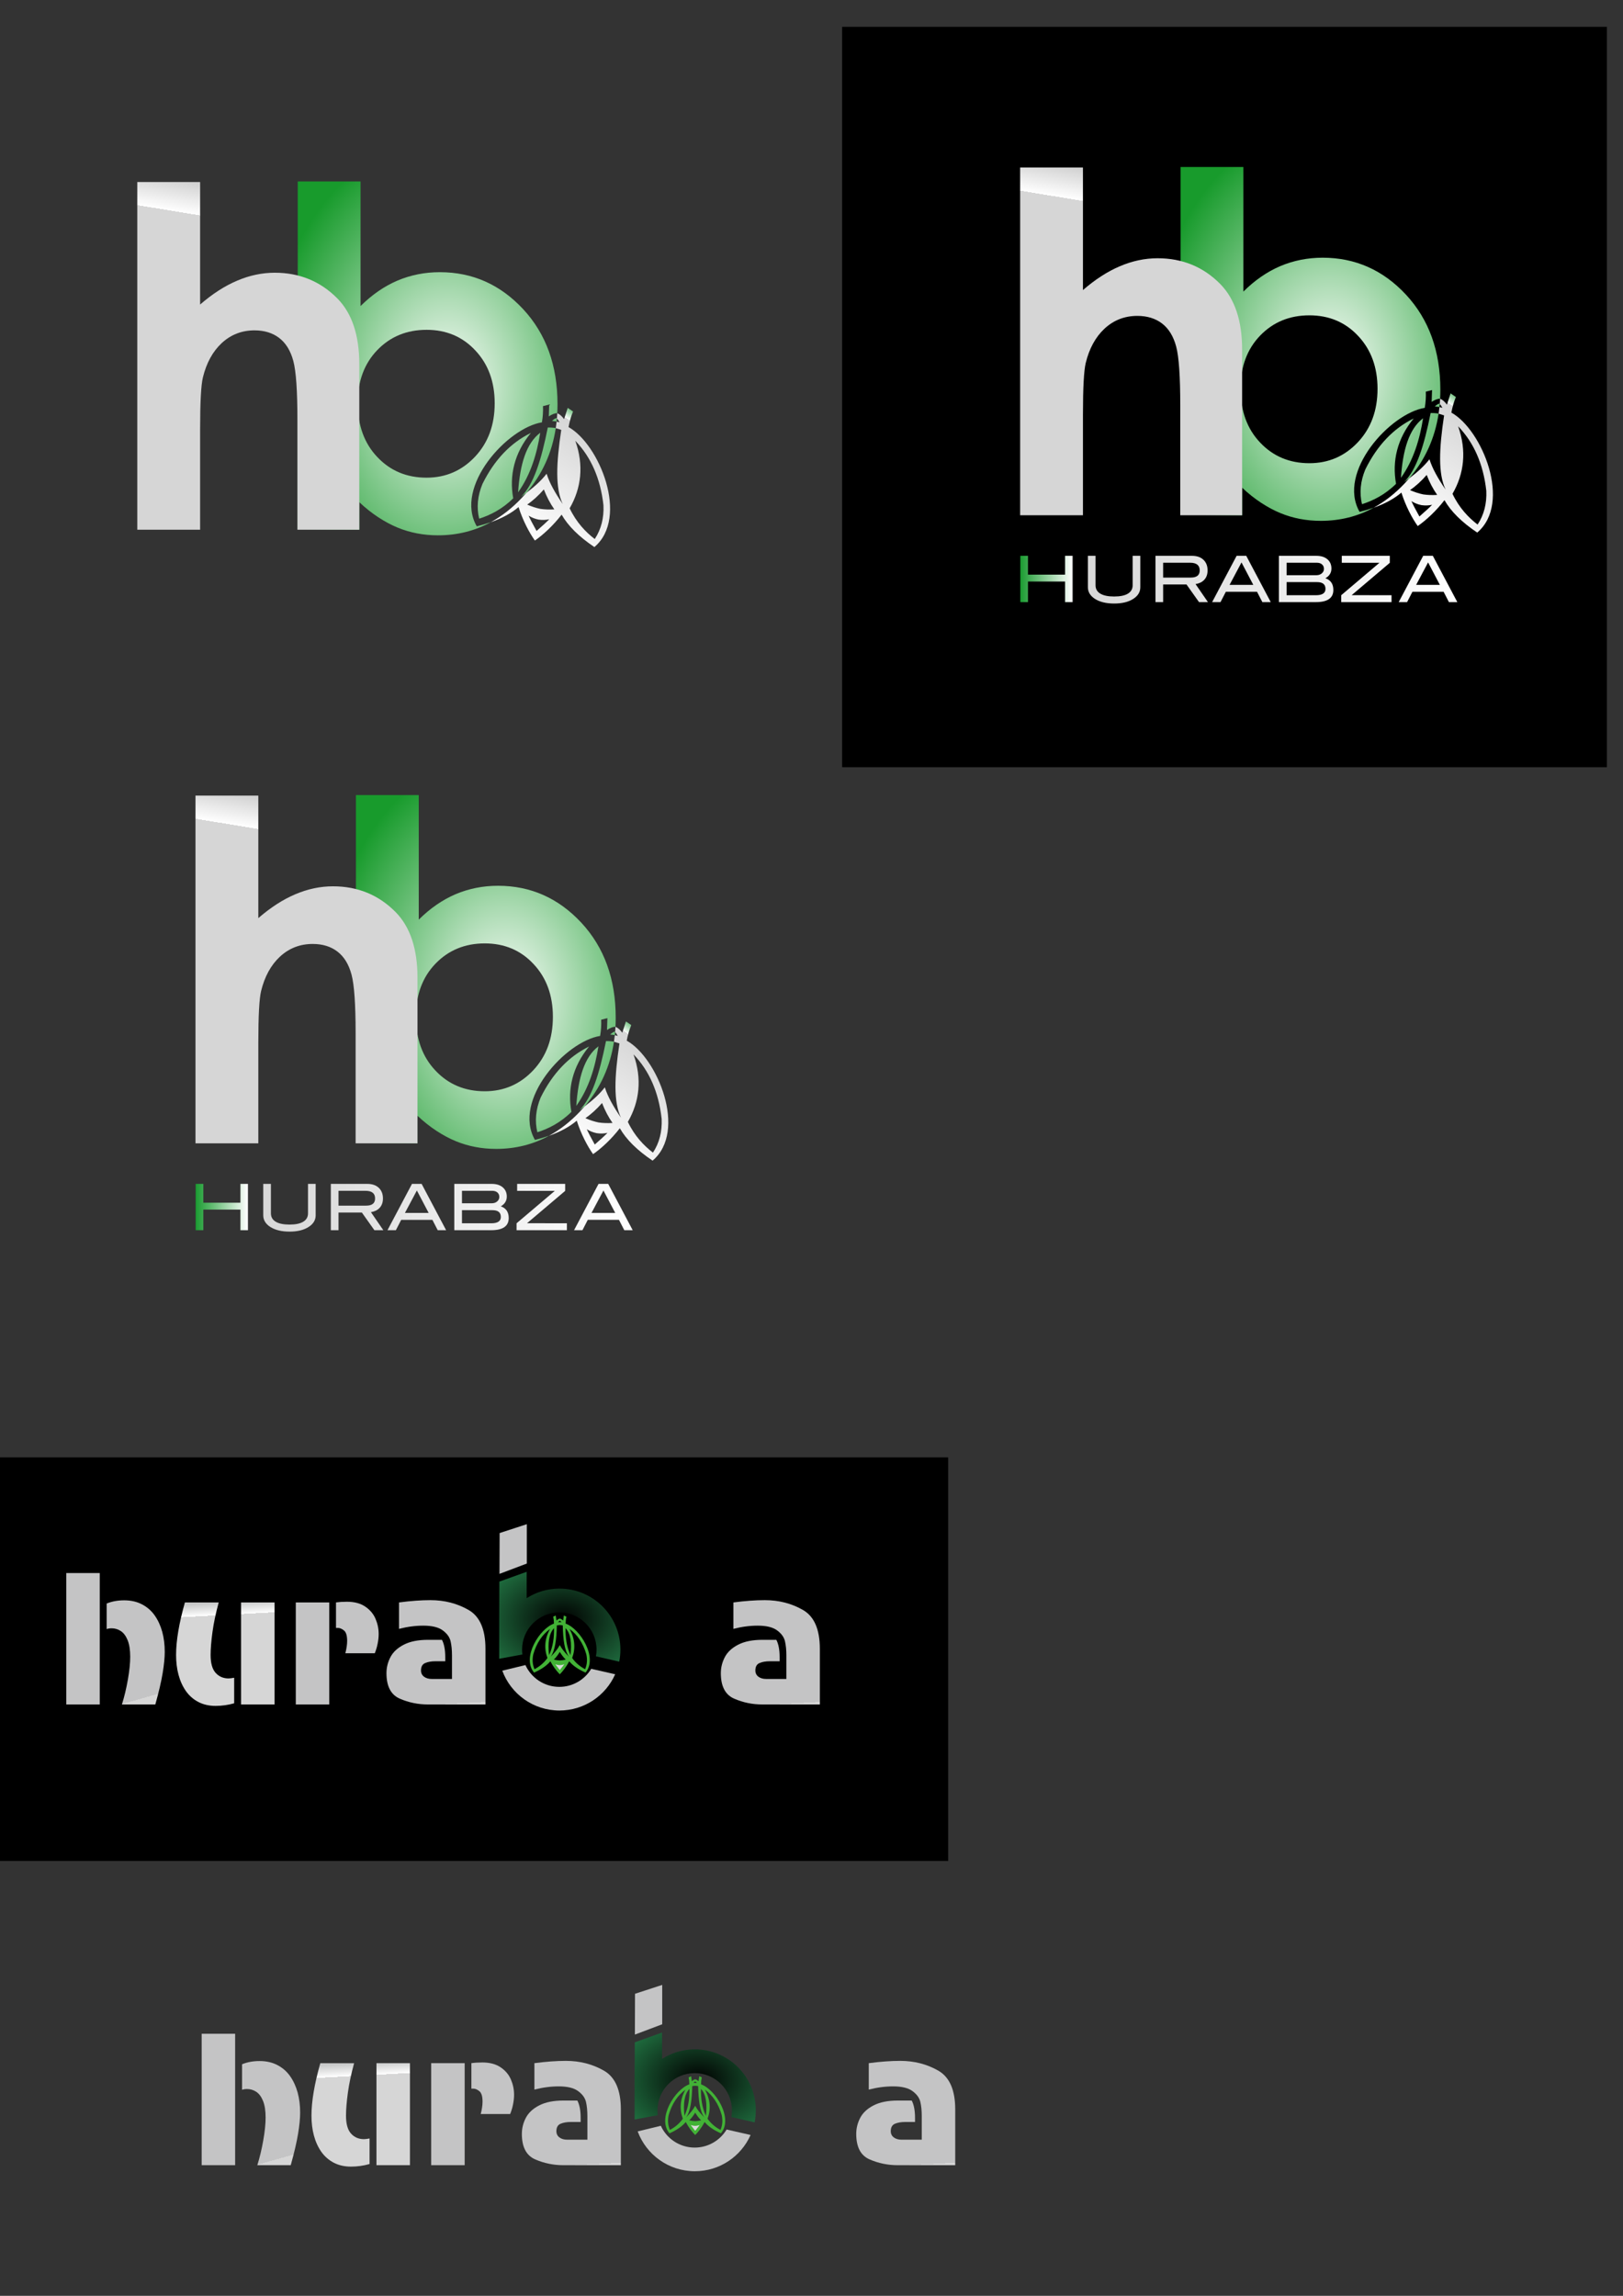 <?xml version="1.0" encoding="UTF-8" standalone="no"?>
<svg
   xmlns:dc="http://purl.org/dc/elements/1.1/"
   xmlns:cc="http://creativecommons.org/ns#"
   xmlns:rdf="http://www.w3.org/1999/02/22-rdf-syntax-ns#"
   xmlns:svg="http://www.w3.org/2000/svg"
   xmlns="http://www.w3.org/2000/svg"
   xmlns:xlink="http://www.w3.org/1999/xlink"
   viewBox="0 0 595.276 841.89"
   id="svg2"
   height="841.89"
   width="595.276"
   version="1.1">
  <rect x="0" y="0" width="595.276" height="841.89" fill="#333333" stroke="none"/>
  <defs
     id="defs383" />
  <path
     id="path4"
     style="fill:none"
     d="m 2495.812,-122.319 0,148 355,0 0,-148 -355,0 z" />
  <g
     id="g6">
    <path
       id="path8"
       style="fill:#000000;fill-rule:evenodd"
       d="m -7.241,534.44 0,148 355,0 0,-148 -355,0 z" />
    <path
       id="path10"
       style="fill:#d9d9da;fill-rule:evenodd"
       d="m 205.328,612.623 c -0.952,-1.17 -1.622,-2.047 -2.011,-2.628 0.623,0.261 1.293,0.401 2.011,0.421 0.717,-0.021 1.388,-0.161 2.01,-0.421 -0.389,0.581 -1.059,1.458 -2.01,2.628 z" />
    <path
       id="path12"
       style="fill:#42b236;fill-rule:evenodd"
       d="m 205.32,593.536 c -0.398,0.085 -0.807,0.331 -1.228,0.738 0,0 -0.087,-0.618 -0.263,-1.853 0,0 -0.309,0.139 -0.927,0.417 0.182,0.826 0.274,1.678 0.278,2.554 -5.236,1.806 -11.945,12.4 -7.305,17.97 2.674,-1.182 4.671,-2.566 5.989,-4.151 1.008,1.93 2.349,3.676 3.456,4.763 1.107,-1.086 2.448,-2.833 3.456,-4.763 1.318,1.586 3.314,2.969 5.989,4.151 4.64,-5.57 -2.069,-16.163 -7.305,-17.97 0.004,-0.876 0.096,-1.728 0.278,-2.554 -0.618,-0.278 -0.927,-0.417 -0.927,-0.417 -0.175,1.235 -0.263,1.853 -0.263,1.853 -0.421,-0.407 -0.83,-0.653 -1.228,-0.738 z m 0,18.901 c -0.786,-0.967 -1.34,-1.691 -1.661,-2.171 0.514,0.215 1.068,0.331 1.661,0.348 0.593,-0.017 1.146,-0.133 1.661,-0.348 -0.321,0.481 -0.875,1.204 -1.661,2.171 z m 0,-3.541 c -0.688,-0.02 -1.413,-0.122 -2.178,-0.306 0.8,-0.797 1.526,-1.736 2.178,-2.817 0.652,1.081 1.378,2.02 2.178,2.817 -0.764,0.184 -1.49,0.286 -2.178,0.306 z m 0,-5.641 c -0.729,1.391 -1.821,2.72 -3.341,4.28 1.617,-2.283 2.131,-6.188 2.258,-11.505 0.388,-0.069 0.75,-0.112 1.083,-0.128 0.332,0.017 0.694,0.059 1.083,0.128 0.127,5.317 0.641,9.222 2.258,11.505 -1.52,-1.561 -2.612,-2.889 -3.341,-4.28 z m 0,-8.399 c -0.21,0.006 -0.413,0.02 -0.61,0.043 0.206,-0.281 0.409,-0.474 0.61,-0.572 0.201,0.098 0.404,0.291 0.61,0.572 -0.197,-0.023 -0.401,-0.038 -0.61,-0.043 z m 4.533,13.147 c 1.265,-3.433 1.061,-7.095 -0.965,-10.664 2.906,2.117 4.955,5.205 6.146,9.266 0.441,1.982 0.296,3.815 -0.432,5.498 -1.627,-0.846 -3.328,-2.105 -4.749,-4.1 z m -2.417,-10.949 c -0.05,3.337 0.331,6.776 1.822,9.884 0.465,-4.396 0.084,-7.834 -1.822,-9.884 z m -6.649,10.949 c -1.265,-3.433 -1.061,-7.095 0.965,-10.664 -2.906,2.117 -4.955,5.205 -6.146,9.266 -0.441,1.982 -0.296,3.815 0.432,5.498 1.627,-0.846 3.328,-2.105 4.749,-4.1 z m 2.417,-10.949 c 0.05,3.337 -0.331,6.776 -1.822,9.884 -0.465,-4.396 -0.084,-7.834 1.822,-9.884 z" />
    <defs
       id="defs14">
      <radialGradient
         r="1"
         cy="0.53"
         cx="0.53"
         id="grad1">
 &gt;
    <stop
   id="stop17"
   stop-opacity="1"
   stop-color="#000000"
   offset="0%" />
<stop
   id="stop19"
   stop-opacity="1"
   stop-color="#2d9e5b"
   offset="100%" />
</radialGradient>
    </defs>
    <path
       id="path21"
       style="fill:url(#grad1)"
       d="m 205.199,582.554 c 12.344,0 22.351,10.007 22.351,22.352 0,1.517 -0.15,2.999 -0.439,4.432 l -8.536,-1.956 c 0.144,-0.795 0.219,-1.614 0.219,-2.451 0,-7.54 -6.112,-13.652 -13.653,-13.652 -7.54,0 -13.652,6.112 -13.652,13.652 0,0.602 0.04,1.196 0.115,1.778 l -8.505,1.566 c -0.03,-9.899 0.024,-19.595 0.063,-28.292 l 10.011,-3.593 0,9.672 c 3.47,-2.22 7.598,-3.508 12.024,-3.508 z" />
    <defs
       id="defs23">
      <linearGradient
         id="grad2">
        <stop
           id="stop26"
           stop-opacity="1"
           stop-color="#c4c4c5"
           offset="3435993547%" />
        <stop
           id="stop28"
           stop-opacity="1"
           stop-color="#000000"
           offset="12%" />
        <stop
           id="stop30"
           stop-opacity="1"
           stop-color="#d6d6d6"
           offset="0%" />
      </linearGradient>
      <linearGradient
         gradientUnits="objectBoundingBox"
         gradientTransform="matrix(0.978,-0.208,0.208,0.978,-0.093,0.115)"
         y2="1"
         x2="0"
         y1="0"
         x1="0"
         id="grad3"
         xlink:href="#grad2" />
    </defs>
    <path
       id="path33"
       style="fill:url(#grad3)"
       d="m 24.311,576.848 12.276,0 0,48.194 -12.276,0 0,-48.194 z m 14.809,20.546 0,-9.364 c 1.905,-0.79 4.048,-1.18 6.441,-1.18 2.447,0 4.622,0.487 6.506,1.472 1.894,0.985 3.453,2.338 4.665,4.059 1.212,1.721 2.132,3.713 2.76,5.965 0.617,2.252 0.931,4.72 0.931,7.404 0,2.078 -0.249,4.666 -0.758,7.762 -0.509,3.096 -1.407,6.939 -2.696,11.529 l -12.254,0 c 0.888,-2.814 1.613,-5.856 2.187,-9.126 0.574,-3.28 0.855,-6.062 0.855,-8.346 0,-2.511 -0.314,-4.546 -0.952,-6.116 -0.639,-1.559 -1.472,-2.674 -2.511,-3.345 -1.028,-0.66 -2.132,-0.996 -3.302,-0.996 -0.758,0 -1.386,0.098 -1.873,0.281 z" />
    <defs
       id="defs35">
      <linearGradient
         id="grad4">
        <stop
           id="stop38"
           stop-opacity="1"
           stop-color="#c8c9c9"
           offset="0%" />
        <stop
           id="stop40"
           stop-opacity="1"
           stop-color="#ffffff"
           offset="12%" />
        <stop
           id="stop42"
           stop-opacity="1"
           stop-color="#d6d6d6"
           offset="0%" />
      </linearGradient>
      <linearGradient
         gradientUnits="objectBoundingBox"
         gradientTransform="matrix(0.999,-0.052,0.052,0.999,-0.025,0.027)"
         y2="1"
         x2="0"
         y1="0"
         x1="0"
         id="grad5"
         xlink:href="#grad4" />
    </defs>
    <path
       id="path45"
       style="fill:url(#grad5)"
       d="m 85.886,615.245 0,9.364 c -2.23,0.639 -4.503,0.953 -6.831,0.953 -2.371,0 -4.471,-0.476 -6.311,-1.44 -1.84,-0.964 -3.367,-2.306 -4.579,-4.027 -1.202,-1.732 -2.1,-3.713 -2.696,-5.954 -0.596,-2.241 -0.888,-4.655 -0.888,-7.264 0,-5.218 1.083,-11.637 3.237,-19.247 l 12.405,0 c -1.071,3.886 -1.84,7.502 -2.295,10.857 -0.455,3.345 -0.682,6.149 -0.682,8.379 0,3.053 0.617,5.25 1.862,6.603 1.234,1.353 2.804,2.024 4.709,2.024 0.444,0 1.137,-0.086 2.068,-0.249 z m 2.533,9.797 0,-37.412 12.276,0 0,37.412 -12.276,0 z" />
    <defs
       id="defs47">
      <linearGradient
         id="grad6">
        <stop
           id="stop50"
           stop-opacity="1"
           stop-color="#c4c4c5"
           offset="3435993547%" />
        <stop
           id="stop52"
           stop-opacity="1"
           stop-color="#000000"
           offset="12%" />
        <stop
           id="stop54"
           stop-opacity="1"
           stop-color="#d6d6d6"
           offset="0%" />
      </linearGradient>
      <linearGradient
         gradientUnits="objectBoundingBox"
         gradientTransform="matrix(0.999,-0.052,0.052,0.999,-0.025,0.027)"
         y2="1"
         x2="0"
         y1="0"
         x1="0"
         id="grad7"
         xlink:href="#grad6" />
    </defs>
    <path
       id="path57"
       style="fill:url(#grad7)"
       d="m 123.234,596.972 0,-9.353 c 1.169,-0.162 2.511,-0.249 4.038,-0.249 2.706,0 4.936,0.596 6.679,1.775 1.743,1.18 3.009,2.674 3.778,4.471 0.768,1.797 1.158,3.659 1.158,5.575 0,1.104 -0.119,2.273 -0.368,3.507 -0.238,1.234 -0.595,2.425 -1.061,3.572 l -10.793,0 c 0.444,-1.743 0.66,-3.247 0.66,-4.536 0,-1.905 -0.379,-3.172 -1.137,-3.81 -0.768,-0.628 -1.515,-0.953 -2.252,-0.953 l -0.704,0 z m -2.468,-9.342 0,37.412 -12.276,0 0,-37.412 12.276,0 z" />
    <defs
       id="defs59">
      <linearGradient
         id="grad8">
        <stop
           id="stop62"
           stop-opacity="1"
           stop-color="#c4c4c5"
           offset="3435993547%" />
        <stop
           id="stop64"
           stop-opacity="1"
           stop-color="#000000"
           offset="12%" />
        <stop
           id="stop66"
           stop-opacity="1"
           stop-color="#d6d6d6"
           offset="0%" />
      </linearGradient>
      <linearGradient
         gradientUnits="objectBoundingBox"
         gradientTransform="matrix(0.999,-0.052,0.052,0.999,-0.025,0.027)"
         y2="1"
         x2="0"
         y1="0"
         x1="0"
         id="grad9"
         xlink:href="#grad8" />
    </defs>
    <path
       id="path69"
       style="fill:url(#grad9)"
       d="m 146.347,597.318 0,-9.688 c 4.254,-0.563 8.108,-0.845 11.55,-0.845 5.12,0 9.764,1.191 13.921,3.572 4.157,2.371 6.235,7.123 6.235,14.225 l 0,20.46 -21.109,0 c -3.594,0 -7.026,-0.704 -10.295,-2.122 -3.269,-1.418 -4.904,-4.536 -4.904,-9.353 0,-2.068 0.487,-4.038 1.472,-5.911 0.985,-1.873 2.631,-3.388 4.926,-4.557 2.295,-1.18 5.25,-1.765 8.877,-1.765 l 5.077,0 c 0.801,1.516 1.212,3.648 1.212,6.365 l 0,1.494 -3.562,0 c -1.505,0 -2.771,0.217 -3.8,0.65 -1.028,0.433 -1.537,1.342 -1.537,2.739 0,0.953 0.368,1.71 1.094,2.263 0.736,0.563 1.689,0.844 2.879,0.844 l 7.394,0 0,-8.628 c 0,-2.014 -0.173,-3.756 -0.52,-5.239 -0.357,-1.483 -1.31,-2.804 -2.879,-3.951 -1.559,-1.159 -3.93,-1.732 -7.112,-1.732 -2.901,0 -5.867,0.39 -8.92,1.18 z" />
    <defs
       id="defs71">
      <linearGradient
         id="grad10">
        <stop
           id="stop74"
           stop-opacity="1"
           stop-color="#c4c4c5"
           offset="3435993547%" />
        <stop
           id="stop76"
           stop-opacity="1"
           stop-color="#000000"
           offset="12%" />
        <stop
           id="stop78"
           stop-opacity="1"
           stop-color="#d6d6d6"
           offset="0%" />
      </linearGradient>
      <linearGradient
         gradientUnits="objectBoundingBox"
         gradientTransform="matrix(0.999,-0.052,0.052,0.999,-0.025,0.027)"
         y2="1"
         x2="0"
         y1="0"
         x1="0"
         id="grad11"
         xlink:href="#grad10" />
    </defs>
    <path
       id="path81"
       style="fill:url(#grad11)"
       d="m 268.988,597.318 0,-9.688 c 4.254,-0.563 8.108,-0.845 11.55,-0.845 5.12,0 9.764,1.191 13.921,3.572 4.157,2.371 6.235,7.123 6.235,14.225 l 0,20.46 -21.109,0 c -3.594,0 -7.026,-0.704 -10.295,-2.122 -3.269,-1.418 -4.904,-4.536 -4.904,-9.353 0,-2.068 0.487,-4.038 1.472,-5.911 0.985,-1.873 2.631,-3.388 4.925,-4.557 2.295,-1.18 5.25,-1.765 8.877,-1.765 l 5.077,0 c 0.801,1.516 1.212,3.648 1.212,6.365 l 0,1.494 -3.562,0 c -1.505,0 -2.771,0.217 -3.8,0.65 -1.028,0.433 -1.537,1.342 -1.537,2.739 0,0.953 0.368,1.71 1.094,2.263 0.736,0.563 1.689,0.844 2.88,0.844 l 7.394,0 0,-8.628 c 0,-2.014 -0.173,-3.756 -0.52,-5.239 -0.357,-1.483 -1.31,-2.804 -2.879,-3.951 -1.559,-1.159 -3.93,-1.732 -7.112,-1.732 -2.901,0 -5.867,0.39 -8.92,1.18 z" />
    <defs
       id="defs83">
      <linearGradient
         id="grad12">
        <stop
           id="stop86"
           stop-opacity="1"
           stop-color="#c4c4c5"
           offset="3435993547%" />
        <stop
           id="stop88"
           stop-opacity="1"
           stop-color="#000000"
           offset="12%" />
        <stop
           id="stop90"
           stop-opacity="1"
           stop-color="#d6d6d6"
           offset="0%" />
      </linearGradient>
      <linearGradient
         gradientUnits="objectBoundingBox"
         gradientTransform="matrix(0.999,-0.052,0.052,0.999,-0.025,0.027)"
         y2="1"
         x2="0"
         y1="0"
         x1="0"
         id="grad13"
         xlink:href="#grad12" />
    </defs>
    <path
       id="path93"
       style="fill:url(#grad13)"
       d="m 225.637,613.963 c -3.475,7.83 -11.32,13.295 -20.439,13.295 -9.622,0 -17.823,-6.079 -20.972,-14.606 l 8.489,-2.062 c 2.151,4.715 6.906,7.994 12.427,7.994 4.969,0 9.318,-2.655 11.706,-6.622 l 8.79,2.001 z" />
    <defs
       id="defs95">
      <linearGradient
         id="grad14">
        <stop
           id="stop98"
           stop-opacity="1"
           stop-color="#c4c4c5"
           offset="3435993547%" />
        <stop
           id="stop100"
           stop-opacity="1"
           stop-color="#000000"
           offset="12%" />
        <stop
           id="stop102"
           stop-opacity="1"
           stop-color="#d6d6d6"
           offset="0%" />
      </linearGradient>
      <linearGradient
         gradientUnits="objectBoundingBox"
         gradientTransform="matrix(0.999,-0.052,0.052,0.999,-0.025,0.027)"
         y2="1"
         x2="0"
         y1="0"
         x1="0"
         id="grad15"
         xlink:href="#grad14" />
    </defs>
    <path
       id="path105"
       style="fill:url(#grad15)"
       d="m 183.199,577.143 c 0.025,-5.386 0.049,-10.433 0.049,-14.962 l 9.974,-3.254 0,14.436 -10.022,3.781 z" />
  </g>
  <path
     id="path107"
     style="fill:#c4c4c4;fill-rule:evenodd"
     d="m 751.741,-1.362 a 27.375,30.375 0 0 1 27.375,30.375 27.375,30.375 0 1 1 -27.375,-30.375 z" />
  <path
     id="path109"
     style="fill:#dce3e3;fill-rule:evenodd"
     d="m 819.241,-2.112 a 27.375,30.375 0 0 1 27.375,30.375 27.375,30.375 0 1 1 -27.375,-30.375 z" />
  <path
     id="path111"
     style="fill:#afb0b0;fill-rule:evenodd"
     d="m 888.242,-2.862 a 27.375,30.375 0 0 1 27.375,30.375 27.375,30.375 0 1 1 -27.375,-30.375 z" />
  <path
     id="path113"
     style="fill:#189b2c;fill-rule:evenodd"
     d="m 751.741,68.541 a 27.375,30.375 0 0 1 27.375,30.375 27.375,30.375 0 1 1 -27.375,-30.375 z" />
  <path
     id="path115"
     style="fill:#00ff44;fill-rule:evenodd"
     d="m 819.241,68.541 a 27.375,30.375 0 0 1 27.375,30.375 27.375,30.375 0 1 1 -27.375,-30.375 z" />
  <g
     id="g117">
    <g
       id="g119">
      <defs
         id="defs121">
        <radialGradient
           r="0.7"
           cy="0.575"
           cx="0.575"
           id="grad16">
 &gt;
    <stop
   id="stop124"
   stop-opacity="1"
   stop-color="#ffffff"
   offset="0%" />
<stop
   id="stop126"
   stop-opacity="1"
   stop-color="#189b2c"
   offset="100%" />
</radialGradient>
      </defs>
      <path
         id="path128"
         style="fill:url(#grad16)"
         d="m 153.589,291.555 0,45.678 c 4.158,-4.129 8.662,-7.247 13.513,-9.326 4.851,-2.05 10.048,-3.09 15.562,-3.09 11.983,0 22.175,4.533 30.577,13.571 8.402,9.066 12.589,20.674 12.589,34.85 0,1.103 -0.029,2.19 -0.085,3.263 l -6e-4,-7e-4 c -0.944,0.035 -1.978,0.432 -3.103,1.194 0,0 0.049,-1.447 0.144,-4.34 0,0 -0.762,0.194 -2.285,0.581 0.084,1.96 -0.046,3.944 -0.39,5.947 -12.69,2.027 -32.27,23.544 -23.901,38.132 1.856,-0.459 3.594,-0.975 5.216,-1.55 -5.917,3.234 -12.401,4.848 -19.454,4.848 -5.284,0 -10.222,-0.953 -14.783,-2.829 -4.562,-1.876 -9.559,-5.051 -14.063,-9.324 l 6e-4,10.101 -22.579,-0.2 0,-127.505 23.041,0 z m 72.021,86.903 c -0.032,0.375 -0.068,0.749 -0.108,1.121 l -0.287,-0.06 c -0.482,-0.071 -0.953,-0.12 -1.413,-0.146 0.583,-0.558 1.125,-0.918 1.625,-1.063 0.062,0.045 0.122,0.094 0.182,0.149 z m -0.42,3.545 c -1.374,9.05 -4.963,16.963 -10.775,23.727 -0.613,0.466 -1.253,0.938 -1.921,1.42 4.61,-4.567 7.353,-13.285 9.775,-25.383 0.915,-0.001 1.76,0.046 2.527,0.141 0.129,0.03 0.262,0.061 0.394,0.095 z m -15.608,25.738 c -1.512,-8.351 0.422,-16.639 6.484,-23.979 -7.49,3.671 -13.41,9.906 -17.762,18.707 -1.802,4.353 -2.207,8.598 -1.217,12.737 4.058,-1.28 8.449,-3.474 12.495,-7.464 z m 9.916,-24.05 c -1.225,7.646 -3.475,15.351 -8.129,21.853 0.701,-10.231 2.95,-17.936 8.129,-21.853 z m -41.713,-37.738 c -7.247,0 -13.282,2.483 -18.046,7.42 -4.793,4.967 -7.189,11.434 -7.189,19.432 0,8.171 2.397,14.783 7.189,19.807 4.764,5.053 10.799,7.565 18.046,7.565 7.045,0 12.964,-2.57 17.786,-7.681 4.822,-5.139 7.219,-11.665 7.219,-19.605 0,-7.883 -2.368,-14.351 -7.103,-19.375 -4.706,-5.053 -10.683,-7.564 -17.902,-7.564 z" />
      <defs
         id="defs130">
        <linearGradient
           id="grad17">
          <stop
             id="stop133"
             stop-opacity="1"
             stop-color="#169a2d"
             offset="0%" />
          <stop
             id="stop135"
             stop-opacity="1"
             stop-color="#ffffff"
             offset="12%" />
          <stop
             id="stop137"
             stop-opacity="1"
             stop-color="#d6d6d6"
             offset="0%" />
          <stop
             id="stop139"
             stop-opacity="1"
             stop-color="#ffffff"
             offset="83890432%" />
          <stop
             id="stop141"
             stop-opacity="1"
             stop-color="#ffffff"
             offset="0%" />
        </linearGradient>
        <linearGradient
           gradientUnits="objectBoundingBox"
           gradientTransform="matrix(0.829,0.559,-0.559,0.829,0.365,-0.194)"
           y2="1"
           x2="0"
           y1="0"
           x1="0"
           id="grad18"
           xlink:href="#grad17" />
      </defs>
      <path
         id="path144"
         style="fill:url(#grad18)"
         d="m 201.334,416.513 c 4.168,-1.47 7.571,-3.323 10.207,-5.558 1.528,4.814 3.892,9.343 5.987,12.27 2.965,-2.038 6.73,-5.491 9.807,-9.497 2.375,4.152 6.382,8.115 12.019,11.889 12.838,-10.865 1.758,-37.764 -9.483,-43.993 0.36,-2.001 0.913,-3.909 1.659,-5.725 -1.3,-0.883 -1.951,-1.325 -1.951,-1.325 -0.895,2.753 -1.343,4.13 -1.343,4.13 -0.792,-1.093 -1.623,-1.816 -2.492,-2.172 -0.035,0.66 -0.082,1.314 -0.138,1.963 0.344,0.316 0.666,0.781 0.968,1.39 -0.347,-0.104 -0.705,-0.198 -1.075,-0.28 -0.087,0.817 -0.192,1.625 -0.314,2.424 0.635,0.162 1.307,0.372 2.015,0.629 -1.843,12.2 -2.235,21.331 0.545,27.195 -2.849,-4.176 -4.811,-7.65 -5.917,-11.121 -1.863,2.417 -4.29,4.631 -7.436,7.024 -0.511,0.593 -1.038,1.178 -1.583,1.754 -3.553,3.778 -7.378,6.777 -11.475,9.003 z m 16.811,3.2 c -1.409,-2.525 -2.383,-4.4 -2.924,-5.627 1.089,0.698 2.307,1.185 3.655,1.462 1.362,0.199 2.673,0.156 3.934,-0.129 -0.927,0.969 -2.481,2.401 -4.665,4.295 z m 1.421,-8.091 c -1.564,-0.322 -3.181,-0.844 -4.854,-1.573 2.148,-1.5 4.183,-3.354 6.107,-5.563 1.055,2.731 2.337,5.168 3.846,7.31 -1.821,0.115 -3.52,0.056 -5.098,-0.175 z m 10.715,-0.221 c 4.267,-7.337 5.272,-15.788 2.072,-24.754 5.792,6.002 9.234,13.881 10.328,23.638 0.211,4.706 -0.853,8.836 -3.193,12.39 -3.378,-2.586 -6.761,-6.145 -9.207,-11.274 z m -1.13,-25.989 c -1.454,7.606 -1.963,15.616 0.198,23.316 2.826,-9.858 3.336,-17.868 -0.198,-23.316 z" />
      <defs
         id="defs146">
        <linearGradient
           id="grad19">
          <stop
             id="stop149"
             stop-opacity="1"
             stop-color="#169a2d"
             offset="0%" />
          <stop
             id="stop151"
             stop-opacity="1"
             stop-color="#ffffff"
             offset="12%" />
          <stop
             id="stop153"
             stop-opacity="1"
             stop-color="#d6d6d6"
             offset="0%" />
          <stop
             id="stop155"
             stop-opacity="1"
             stop-color="#ffffff"
             offset="83890432%" />
          <stop
             id="stop157"
             stop-opacity="1"
             stop-color="#ffffff"
             offset="0%" />
        </linearGradient>
      </defs>
      <path
         id="path159"
         style="fill:url(#grad19)"
         d="m 90.994,451.122 -2.814,0 0,-7.551 -13.602,0 0,7.551 -2.814,0 0,-16.979 2.814,0 0,6.894 13.602,0 0,-6.894 2.814,0 0,16.979 z m 24.788,-5.488 c 0,1.767 -0.86,3.198 -2.58,4.292 -1.751,1.141 -4.088,1.712 -7.012,1.712 -2.924,0 -5.277,-0.571 -7.059,-1.712 -1.72,-1.11 -2.58,-2.54 -2.58,-4.292 l 0,-11.491 2.814,0 0,10.811 c 0,1.329 0.582,2.346 1.747,3.049 1.165,0.704 2.857,1.056 5.077,1.056 2.22,0 3.905,-0.352 5.054,-1.056 1.149,-0.703 1.724,-1.72 1.724,-3.049 l 0,-10.811 2.814,0 0,11.491 z m 24.812,5.488 -3.275,0 -4.593,-6.473 -8.571,0 0,6.473 -2.814,0 0,-16.979 13.391,0 c 1.782,0 3.182,0.481 4.198,1.442 1.016,0.962 1.524,2.263 1.524,3.904 0,1.438 -0.414,2.595 -1.243,3.471 -0.766,0.813 -1.822,1.329 -3.166,1.548 l 4.549,6.614 z m -6.285,-9.005 c 2.173,0 3.26,-0.876 3.26,-2.627 0,-1.876 -1.173,-2.814 -3.518,-2.814 l -9.896,0 0,5.441 10.154,0 z m 29.315,9.005 -3.076,0 -1.958,-3.799 -11.436,0 -1.959,3.799 -3.076,0 8.982,-16.979 3.541,0 8.982,16.979 z m -6.403,-6.332 -4.323,-8.228 -4.378,8.228 8.7,0 z m 26.454,-2.416 c 1.939,0.656 2.908,2.087 2.908,4.292 0,2.97 -2.142,4.456 -6.426,4.456 l -13.532,0 0,-16.979 13.719,0 c 1.72,0 3.072,0.422 4.057,1.266 0.985,0.845 1.477,1.97 1.477,3.377 0,1.548 -0.734,2.744 -2.204,3.588 z m -3.283,-1.126 c 0.782,0 1.434,-0.223 1.958,-0.672 0.523,-0.446 0.785,-0.993 0.785,-1.638 0,-0.692 -0.234,-1.243 -0.703,-1.649 -0.469,-0.41 -1.11,-0.614 -1.923,-0.614 l -11.069,0 0,4.573 10.952,0 z m -0.212,7.341 c 2.346,0 3.518,-0.774 3.518,-2.321 0,-1.657 -1.024,-2.486 -3.072,-2.486 l -11.186,0 0,4.808 10.741,0 z m 27.744,2.533 -18.457,0 0,-2.533 14.024,-11.89 -13.814,0 0,-2.556 17.612,0 0,2.564 -13.989,11.859 14.622,0.023 0,2.533 z m 24.132,0 -3.077,0 -1.958,-3.799 -11.436,0 -1.959,3.799 -3.076,0 8.982,-16.979 3.541,0 8.982,16.979 z m -6.403,-6.332 -4.323,-8.228 -4.378,8.228 8.7,0 z" />
      <g
         id="g161">
        <defs
           id="defs163">
          <linearGradient
             id="grad20">
            <stop
               id="stop166"
               stop-opacity="1"
               stop-color="#c4c4c4"
               offset="0%" />
            <stop
               id="stop168"
               stop-opacity="1"
               stop-color="#ffffff"
               offset="12%" />
            <stop
               id="stop170"
               stop-opacity="1"
               stop-color="#d6d6d6"
               offset="0%" />
          </linearGradient>
          <linearGradient
             gradientUnits="objectBoundingBox"
             gradientTransform="matrix(0.995,0.105,-0.105,0.995,0.055,-0.05)"
             y2="1"
             x2="0"
             y1="0"
             x1="0"
             id="grad21"
             xlink:href="#grad20" />
        </defs>
        <path
           id="path173"
           style="fill:url(#grad21)"
           d="m 71.702,291.755 23.041,0 0,44.927 c 4.504,-3.898 9.008,-6.814 13.571,-8.749 4.533,-1.934 9.153,-2.916 13.802,-2.916 9.095,0 16.776,3.147 23.012,9.471 5.341,5.457 7.998,13.484 7.998,24.052 l 0,60.721 -22.695,0 0,-40.278 c 0,-10.626 -0.491,-17.844 -1.501,-21.598 -1.011,-3.783 -2.743,-6.583 -5.197,-8.46 -2.426,-1.848 -5.457,-2.771 -9.037,-2.771 -4.649,0 -8.662,1.559 -12.011,4.649 -3.321,3.089 -5.63,7.305 -6.93,12.647 -0.664,2.771 -1.011,9.066 -1.011,18.912 l 0,36.9 -23.041,0 0,-127.505 z" />
      </g>
    </g>
    <path
       id="path175"
       style="fill:none"
       d="m 6.422,240.157 0,271.5 280.5,0 0,-271.5 -280.5,0 z" />
  </g>
  <g
     id="g177">
    <path
       id="path179"
       style="fill:#000000;fill-rule:evenodd"
       d="m 308.878,9.842 0,271.5 280.5,0 0,-271.5 -280.5,0 z" />
    <g
       id="g181">
      <defs
         id="defs183">
        <radialGradient
           r="0.7"
           cy="0.575"
           cx="0.575"
           id="grad22">
 &gt;
    <stop
   id="stop186"
   stop-opacity="1"
   stop-color="#ffffff"
   offset="0%" />
<stop
   id="stop188"
   stop-opacity="1"
   stop-color="#189b2c"
   offset="100%" />
</radialGradient>
      </defs>
      <path
         id="path190"
         style="fill:url(#grad22)"
         d="m 456.045,61.24 0,45.678 c 4.158,-4.129 8.662,-7.247 13.513,-9.326 4.851,-2.05 10.047,-3.09 15.562,-3.09 11.983,0 22.175,4.533 30.577,13.571 8.402,9.066 12.589,20.673 12.589,34.85 0,1.103 -0.029,2.19 -0.085,3.263 l -6e-4,-6e-4 c -0.944,0.035 -1.978,0.432 -3.103,1.194 0,0 0.049,-1.447 0.144,-4.34 0,0 -0.762,0.194 -2.285,0.582 0.084,1.96 -0.046,3.944 -0.39,5.947 -12.69,2.027 -32.27,23.544 -23.901,38.132 1.856,-0.459 3.594,-0.975 5.216,-1.55 -5.917,3.234 -12.401,4.848 -19.454,4.848 -5.284,0 -10.222,-0.953 -14.783,-2.829 -4.562,-1.876 -9.559,-5.051 -14.063,-9.324 l 6e-4,10.101 -22.579,-0.199 0,-127.505 23.041,0 z m 72.022,86.903 c -0.032,0.375 -0.068,0.749 -0.108,1.121 l -0.287,-0.06 c -0.482,-0.071 -0.953,-0.12 -1.413,-0.146 0.583,-0.558 1.125,-0.918 1.625,-1.063 0.062,0.045 0.122,0.094 0.183,0.149 z m -0.42,3.545 c -1.375,9.05 -4.963,16.963 -10.775,23.727 -0.613,0.466 -1.253,0.938 -1.921,1.42 4.61,-4.567 7.353,-13.285 9.775,-25.383 0.915,-0.001 1.76,0.046 2.527,0.141 0.129,0.03 0.262,0.061 0.394,0.095 z m -15.608,25.738 c -1.512,-8.351 0.422,-16.639 6.484,-23.979 -7.489,3.671 -13.41,9.906 -17.762,18.707 -1.802,4.353 -2.207,8.598 -1.217,12.737 4.058,-1.28 8.449,-3.474 12.495,-7.464 z m 9.916,-24.05 c -1.225,7.646 -3.475,15.351 -8.129,21.853 0.701,-10.231 2.95,-17.936 8.129,-21.853 z m -41.713,-37.738 c -7.247,0 -13.282,2.483 -18.046,7.42 -4.793,4.967 -7.189,11.434 -7.189,19.432 0,8.171 2.397,14.783 7.189,19.807 4.764,5.053 10.799,7.565 18.046,7.565 7.045,0 12.964,-2.57 17.786,-7.681 4.822,-5.139 7.219,-11.665 7.219,-19.605 0,-7.883 -2.368,-14.351 -7.103,-19.375 -4.706,-5.053 -10.683,-7.564 -17.901,-7.564 z" />
      <defs
         id="defs192">
        <linearGradient
           id="grad23">
          <stop
             id="stop195"
             stop-opacity="1"
             stop-color="#169a2d"
             offset="0%" />
          <stop
             id="stop197"
             stop-opacity="1"
             stop-color="#ffffff"
             offset="12%" />
          <stop
             id="stop199"
             stop-opacity="1"
             stop-color="#d6d6d6"
             offset="0%" />
          <stop
             id="stop201"
             stop-opacity="1"
             stop-color="#ffffff"
             offset="83890432%" />
          <stop
             id="stop203"
             stop-opacity="1"
             stop-color="#ffffff"
             offset="0%" />
        </linearGradient>
        <linearGradient
           gradientUnits="objectBoundingBox"
           gradientTransform="matrix(0.829,0.559,-0.559,0.829,0.365,-0.194)"
           y2="1"
           x2="0"
           y1="0"
           x1="0"
           id="grad24"
           xlink:href="#grad23" />
      </defs>
      <path
         id="path206"
         style="fill:url(#grad24)"
         d="m 503.79,186.198 c 4.168,-1.47 7.571,-3.323 10.207,-5.558 1.528,4.814 3.892,9.343 5.987,12.269 2.965,-2.038 6.73,-5.491 9.807,-9.497 2.375,4.152 6.382,8.115 12.019,11.889 12.838,-10.865 1.758,-37.764 -9.483,-43.993 0.36,-2.001 0.913,-3.909 1.659,-5.725 -1.3,-0.883 -1.95,-1.325 -1.95,-1.325 -0.895,2.753 -1.343,4.13 -1.343,4.13 -0.792,-1.093 -1.623,-1.816 -2.492,-2.172 -0.035,0.66 -0.082,1.314 -0.138,1.963 0.344,0.316 0.666,0.781 0.968,1.39 -0.347,-0.104 -0.705,-0.198 -1.075,-0.28 -0.087,0.817 -0.192,1.625 -0.314,2.424 0.635,0.162 1.307,0.372 2.015,0.629 -1.843,12.2 -2.235,21.331 0.545,27.195 -2.849,-4.176 -4.811,-7.65 -5.917,-11.121 -1.863,2.417 -4.29,4.631 -7.436,7.024 -0.511,0.593 -1.038,1.178 -1.583,1.754 -3.553,3.778 -7.378,6.777 -11.475,9.003 z m 16.811,3.2 c -1.409,-2.525 -2.383,-4.4 -2.924,-5.627 1.089,0.698 2.307,1.185 3.655,1.462 1.362,0.199 2.673,0.156 3.934,-0.129 -0.927,0.969 -2.481,2.401 -4.664,4.295 z m 1.42,-8.091 c -1.564,-0.322 -3.181,-0.844 -4.854,-1.573 2.148,-1.5 4.183,-3.354 6.107,-5.563 1.055,2.732 2.337,5.169 3.846,7.31 -1.821,0.115 -3.52,0.056 -5.098,-0.175 z m 10.715,-0.221 c 4.267,-7.337 5.272,-15.788 2.072,-24.754 5.792,6.002 9.234,13.882 10.328,23.638 0.211,4.706 -0.853,8.836 -3.193,12.39 -3.378,-2.586 -6.761,-6.145 -9.207,-11.274 z m -1.13,-25.989 c -1.454,7.606 -1.963,15.616 0.198,23.315 2.826,-9.858 3.336,-17.868 -0.198,-23.315 z" />
      <defs
         id="defs208">
        <linearGradient
           id="grad25">
          <stop
             id="stop211"
             stop-opacity="1"
             stop-color="#169a2d"
             offset="0%" />
          <stop
             id="stop213"
             stop-opacity="1"
             stop-color="#ffffff"
             offset="12%" />
          <stop
             id="stop215"
             stop-opacity="1"
             stop-color="#d6d6d6"
             offset="0%" />
          <stop
             id="stop217"
             stop-opacity="1"
             stop-color="#ffffff"
             offset="83890432%" />
          <stop
             id="stop219"
             stop-opacity="1"
             stop-color="#ffffff"
             offset="0%" />
        </linearGradient>
      </defs>
      <path
         id="path221"
         style="fill:url(#grad25)"
         d="m 393.45,220.806 -2.814,0 0,-7.551 -13.602,0 0,7.551 -2.814,0 0,-16.979 2.814,0 0,6.894 13.602,0 0,-6.894 2.814,0 0,16.979 z m 24.788,-5.488 c 0,1.767 -0.86,3.197 -2.58,4.292 -1.751,1.141 -4.088,1.712 -7.012,1.712 -2.924,0 -5.277,-0.571 -7.059,-1.712 -1.72,-1.11 -2.58,-2.541 -2.58,-4.292 l 0,-11.491 2.814,0 0,10.811 c 0,1.329 0.582,2.346 1.747,3.049 1.165,0.704 2.857,1.056 5.077,1.056 2.22,0 3.905,-0.352 5.054,-1.056 1.149,-0.703 1.724,-1.72 1.724,-3.049 l 0,-10.811 2.814,0 0,11.491 z m 24.812,5.488 -3.275,0 -4.593,-6.473 -8.571,0 0,6.473 -2.814,0 0,-16.979 13.391,0 c 1.782,0 3.181,0.481 4.198,1.442 1.016,0.962 1.524,2.263 1.524,3.904 0,1.438 -0.414,2.595 -1.243,3.471 -0.766,0.813 -1.822,1.329 -3.166,1.548 l 4.549,6.614 z m -6.285,-9.005 c 2.173,0 3.26,-0.876 3.26,-2.627 0,-1.876 -1.173,-2.814 -3.518,-2.814 l -9.897,0 0,5.441 10.154,0 z m 29.315,9.005 -3.076,0 -1.958,-3.799 -11.436,0 -1.959,3.799 -3.076,0 8.982,-16.979 3.541,0 8.982,16.979 z m -6.403,-6.332 -4.323,-8.228 -4.378,8.228 8.7,0 z m 26.454,-2.416 c 1.939,0.657 2.908,2.087 2.908,4.292 0,2.97 -2.142,4.456 -6.426,4.456 l -13.532,0 0,-16.979 13.719,0 c 1.72,0 3.072,0.422 4.057,1.266 0.985,0.845 1.478,1.97 1.478,3.377 0,1.548 -0.734,2.744 -2.204,3.588 z m -3.283,-1.126 c 0.782,0 1.434,-0.223 1.958,-0.672 0.523,-0.446 0.785,-0.993 0.785,-1.638 0,-0.692 -0.234,-1.243 -0.703,-1.649 -0.469,-0.41 -1.11,-0.614 -1.923,-0.614 l -11.069,0 0,4.573 10.952,0 z m -0.212,7.341 c 2.346,0 3.518,-0.774 3.518,-2.321 0,-1.657 -1.024,-2.486 -3.072,-2.486 l -11.186,0 0,4.808 10.741,0 z m 27.744,2.533 -18.457,0 0,-2.533 14.024,-11.89 -13.813,0 0,-2.556 17.612,0 0,2.564 -13.989,11.859 14.622,0.023 0,2.533 z m 24.132,0 -3.076,0 -1.958,-3.799 -11.436,0 -1.959,3.799 -3.076,0 8.982,-16.979 3.541,0 8.982,16.979 z m -6.403,-6.332 -4.323,-8.228 -4.378,8.228 8.7,0 z" />
      <g
         id="g223">
        <defs
           id="defs225">
          <linearGradient
             id="grad26">
            <stop
               id="stop228"
               stop-opacity="1"
               stop-color="#c4c4c4"
               offset="0%" />
            <stop
               id="stop230"
               stop-opacity="1"
               stop-color="#ffffff"
               offset="12%" />
            <stop
               id="stop232"
               stop-opacity="1"
               stop-color="#d6d6d6"
               offset="0%" />
          </linearGradient>
          <linearGradient
             gradientUnits="objectBoundingBox"
             gradientTransform="matrix(0.995,0.105,-0.105,0.995,0.055,-0.05)"
             y2="1"
             x2="0"
             y1="0"
             x1="0"
             id="grad27"
             xlink:href="#grad26" />
        </defs>
        <path
           id="path235"
           style="fill:url(#grad27)"
           d="m 374.159,61.439 23.041,0 0,44.927 c 4.504,-3.898 9.008,-6.814 13.571,-8.748 4.533,-1.934 9.153,-2.916 13.802,-2.916 9.095,0 16.776,3.147 23.012,9.471 5.341,5.457 7.998,13.484 7.998,24.052 l 0,60.721 -22.695,0 0,-40.278 c 0,-10.626 -0.491,-17.844 -1.501,-21.598 -1.011,-3.783 -2.743,-6.583 -5.197,-8.46 -2.426,-1.848 -5.457,-2.771 -9.037,-2.771 -4.649,0 -8.662,1.559 -12.011,4.649 -3.321,3.089 -5.63,7.305 -6.93,12.647 -0.664,2.771 -1.011,9.066 -1.011,18.912 l 0,36.9 -23.041,0 0,-127.505 z" />
      </g>
    </g>
  </g>
  <g
     id="g237">
    <path
       id="path239"
       style="fill:none"
       d="m 42.419,703.388 0,148 355,0 0,-148 -355,0 z" />
    <path
       id="path241"
       style="fill:#d9d9da;fill-rule:evenodd"
       d="m 254.988,781.572 c -0.952,-1.17 -1.622,-2.047 -2.011,-2.628 0.623,0.261 1.293,0.401 2.011,0.421 0.717,-0.021 1.388,-0.161 2.01,-0.421 -0.389,0.581 -1.059,1.458 -2.01,2.628 z" />
    <path
       id="path243"
       style="fill:#42b236;fill-rule:evenodd"
       d="m 254.98,762.485 c -0.398,0.085 -0.807,0.331 -1.228,0.738 0,0 -0.087,-0.618 -0.263,-1.853 0,0 -0.309,0.139 -0.927,0.417 0.182,0.826 0.274,1.678 0.278,2.554 -5.236,1.807 -11.945,12.4 -7.305,17.97 2.674,-1.182 4.671,-2.566 5.989,-4.151 1.008,1.93 2.348,3.676 3.456,4.763 1.107,-1.087 2.448,-2.833 3.456,-4.763 1.318,1.586 3.314,2.97 5.989,4.151 4.64,-5.57 -2.069,-16.163 -7.305,-17.97 0.003,-0.876 0.096,-1.728 0.278,-2.554 -0.618,-0.278 -0.927,-0.417 -0.927,-0.417 -0.175,1.236 -0.263,1.853 -0.263,1.853 -0.421,-0.407 -0.83,-0.653 -1.228,-0.738 z m 0,18.901 c -0.786,-0.967 -1.34,-1.691 -1.661,-2.171 0.514,0.215 1.068,0.331 1.661,0.348 0.593,-0.017 1.146,-0.133 1.661,-0.348 -0.321,0.48 -0.875,1.204 -1.661,2.171 z m 0,-3.541 c -0.688,-0.02 -1.413,-0.122 -2.178,-0.306 0.8,-0.797 1.526,-1.736 2.178,-2.817 0.652,1.081 1.378,2.02 2.178,2.817 -0.764,0.184 -1.49,0.286 -2.178,0.306 z m 0,-5.641 c -0.729,1.391 -1.821,2.72 -3.341,4.28 1.617,-2.282 2.131,-6.188 2.258,-11.505 0.389,-0.069 0.751,-0.112 1.083,-0.128 0.332,0.017 0.694,0.059 1.083,0.128 0.127,5.317 0.641,9.222 2.258,11.505 -1.52,-1.56 -2.612,-2.889 -3.341,-4.28 z m 0,-8.399 c -0.21,0.006 -0.413,0.02 -0.61,0.043 0.206,-0.281 0.409,-0.474 0.61,-0.572 0.201,0.099 0.404,0.291 0.61,0.572 -0.197,-0.023 -0.401,-0.038 -0.61,-0.043 z m 4.533,13.147 c 1.265,-3.433 1.061,-7.095 -0.965,-10.664 2.906,2.117 4.955,5.205 6.146,9.266 0.441,1.982 0.296,3.815 -0.432,5.498 -1.627,-0.846 -3.328,-2.105 -4.749,-4.1 z m -2.417,-10.949 c -0.05,3.337 0.331,6.776 1.822,9.884 0.465,-4.396 0.084,-7.834 -1.822,-9.884 z m -6.649,10.949 c -1.265,-3.433 -1.061,-7.095 0.965,-10.664 -2.906,2.117 -4.955,5.205 -6.146,9.266 -0.441,1.982 -0.296,3.815 0.432,5.498 1.627,-0.846 3.328,-2.105 4.749,-4.1 z m 2.417,-10.949 c 0.05,3.337 -0.331,6.776 -1.822,9.884 -0.465,-4.396 -0.084,-7.834 1.822,-9.884 z" />
    <defs
       id="defs245">
      <radialGradient
         r="1"
         cy="0.53"
         cx="0.53"
         id="grad28">
 &gt;
    <stop
   id="stop248"
   stop-opacity="1"
   stop-color="#000000"
   offset="0%" />
<stop
   id="stop250"
   stop-opacity="1"
   stop-color="#2d9e5b"
   offset="100%" />
</radialGradient>
    </defs>
    <path
       id="path252"
       style="fill:url(#grad28)"
       d="m 254.859,751.503 c 12.344,0 22.351,10.008 22.351,22.352 0,1.517 -0.15,2.999 -0.439,4.432 l -8.536,-1.956 c 0.144,-0.795 0.219,-1.614 0.219,-2.451 0,-7.54 -6.112,-13.652 -13.653,-13.652 -7.54,0 -13.652,6.112 -13.652,13.652 0,0.602 0.04,1.196 0.115,1.778 l -8.505,1.566 c -0.03,-9.899 0.024,-19.595 0.063,-28.292 l 10.011,-3.593 0,9.672 c 3.47,-2.22 7.598,-3.508 12.024,-3.508 z" />
    <defs
       id="defs254">
      <linearGradient
         id="grad29">
        <stop
           id="stop257"
           stop-opacity="1"
           stop-color="#c4c4c5"
           offset="3435993547%" />
        <stop
           id="stop259"
           stop-opacity="1"
           stop-color="#000000"
           offset="12%" />
        <stop
           id="stop261"
           stop-opacity="1"
           stop-color="#d6d6d6"
           offset="0%" />
      </linearGradient>
      <linearGradient
         gradientUnits="objectBoundingBox"
         gradientTransform="matrix(0.978,-0.208,0.208,0.978,-0.093,0.115)"
         y2="1"
         x2="0"
         y1="0"
         x1="0"
         id="grad30"
         xlink:href="#grad29" />
    </defs>
    <path
       id="path264"
       style="fill:url(#grad30)"
       d="m 73.971,745.797 12.276,0 0,48.194 -12.276,0 0,-48.194 z m 14.809,20.546 0,-9.364 c 1.905,-0.79 4.048,-1.18 6.441,-1.18 2.446,0 4.622,0.487 6.506,1.472 1.894,0.985 3.453,2.338 4.666,4.059 1.212,1.721 2.132,3.713 2.76,5.965 0.617,2.252 0.931,4.72 0.931,7.404 0,2.078 -0.249,4.666 -0.758,7.762 -0.509,3.096 -1.407,6.939 -2.695,11.529 l -12.254,0 c 0.888,-2.814 1.613,-5.856 2.187,-9.126 0.574,-3.28 0.855,-6.062 0.855,-8.346 0,-2.511 -0.314,-4.546 -0.953,-6.116 -0.639,-1.559 -1.472,-2.674 -2.511,-3.345 -1.028,-0.66 -2.132,-0.996 -3.302,-0.996 -0.758,0 -1.385,0.098 -1.873,0.281 z" />
    <defs
       id="defs266">
      <linearGradient
         id="grad31">
        <stop
           id="stop269"
           stop-opacity="1"
           stop-color="#c8c9c9"
           offset="0%" />
        <stop
           id="stop271"
           stop-opacity="1"
           stop-color="#ffffff"
           offset="12%" />
        <stop
           id="stop273"
           stop-opacity="1"
           stop-color="#d6d6d6"
           offset="0%" />
      </linearGradient>
      <linearGradient
         gradientUnits="objectBoundingBox"
         gradientTransform="matrix(0.999,-0.052,0.052,0.999,-0.025,0.027)"
         y2="1"
         x2="0"
         y1="0"
         x1="0"
         id="grad32"
         xlink:href="#grad31" />
    </defs>
    <path
       id="path276"
       style="fill:url(#grad32)"
       d="m 135.546,784.194 0,9.364 c -2.23,0.639 -4.503,0.953 -6.831,0.953 -2.371,0 -4.471,-0.476 -6.311,-1.44 -1.84,-0.964 -3.367,-2.306 -4.579,-4.027 -1.202,-1.732 -2.1,-3.713 -2.696,-5.954 -0.596,-2.241 -0.888,-4.655 -0.888,-7.264 0,-5.218 1.083,-11.637 3.237,-19.247 l 12.405,0 c -1.071,3.886 -1.84,7.502 -2.295,10.858 -0.455,3.345 -0.682,6.149 -0.682,8.379 0,3.053 0.617,5.25 1.862,6.603 1.234,1.353 2.804,2.024 4.709,2.024 0.444,0 1.137,-0.086 2.068,-0.249 z m 2.533,9.797 0,-37.412 12.276,0 0,37.412 -12.276,0 z" />
    <defs
       id="defs278">
      <linearGradient
         id="grad33">
        <stop
           id="stop281"
           stop-opacity="1"
           stop-color="#c4c4c5"
           offset="3435993547%" />
        <stop
           id="stop283"
           stop-opacity="1"
           stop-color="#000000"
           offset="12%" />
        <stop
           id="stop285"
           stop-opacity="1"
           stop-color="#d6d6d6"
           offset="0%" />
      </linearGradient>
      <linearGradient
         gradientUnits="objectBoundingBox"
         gradientTransform="matrix(0.999,-0.052,0.052,0.999,-0.025,0.027)"
         y2="1"
         x2="0"
         y1="0"
         x1="0"
         id="grad34"
         xlink:href="#grad33" />
    </defs>
    <path
       id="path288"
       style="fill:url(#grad34)"
       d="m 172.894,765.921 0,-9.353 c 1.169,-0.163 2.511,-0.249 4.038,-0.249 2.706,0 4.936,0.596 6.679,1.775 1.743,1.18 3.009,2.674 3.778,4.471 0.768,1.797 1.158,3.659 1.158,5.575 0,1.104 -0.119,2.273 -0.368,3.507 -0.238,1.234 -0.595,2.425 -1.061,3.572 l -10.793,0 c 0.444,-1.743 0.66,-3.247 0.66,-4.536 0,-1.905 -0.379,-3.172 -1.137,-3.81 -0.768,-0.628 -1.515,-0.953 -2.252,-0.953 l -0.704,0 z m -2.468,-9.342 0,37.412 -12.276,0 0,-37.412 12.276,0 z" />
    <defs
       id="defs290">
      <linearGradient
         id="grad35">
        <stop
           id="stop293"
           stop-opacity="1"
           stop-color="#c4c4c5"
           offset="3435993547%" />
        <stop
           id="stop295"
           stop-opacity="1"
           stop-color="#000000"
           offset="12%" />
        <stop
           id="stop297"
           stop-opacity="1"
           stop-color="#d6d6d6"
           offset="0%" />
      </linearGradient>
      <linearGradient
         gradientUnits="objectBoundingBox"
         gradientTransform="matrix(0.999,-0.052,0.052,0.999,-0.025,0.027)"
         y2="1"
         x2="0"
         y1="0"
         x1="0"
         id="grad36"
         xlink:href="#grad35" />
    </defs>
    <path
       id="path300"
       style="fill:url(#grad36)"
       d="m 196.007,766.267 0,-9.689 c 4.254,-0.563 8.108,-0.844 11.55,-0.844 5.12,0 9.764,1.191 13.921,3.572 4.157,2.371 6.235,7.123 6.235,14.225 l 0,20.46 -21.109,0 c -3.594,0 -7.026,-0.704 -10.295,-2.122 -3.269,-1.418 -4.904,-4.536 -4.904,-9.353 0,-2.068 0.487,-4.038 1.472,-5.911 0.985,-1.873 2.631,-3.388 4.925,-4.557 2.295,-1.18 5.25,-1.765 8.877,-1.765 l 5.077,0 c 0.801,1.516 1.212,3.648 1.212,6.365 l 0,1.494 -3.561,0 c -1.505,0 -2.771,0.216 -3.8,0.65 -1.028,0.433 -1.537,1.342 -1.537,2.739 0,0.953 0.368,1.71 1.094,2.263 0.736,0.563 1.689,0.845 2.88,0.845 l 7.394,0 0,-8.628 c 0,-2.013 -0.173,-3.756 -0.52,-5.239 -0.357,-1.483 -1.31,-2.804 -2.88,-3.951 -1.559,-1.159 -3.93,-1.732 -7.112,-1.732 -2.901,0 -5.867,0.39 -8.92,1.18 z" />
    <defs
       id="defs302">
      <linearGradient
         id="grad37">
        <stop
           id="stop305"
           stop-opacity="1"
           stop-color="#c4c4c5"
           offset="3435993547%" />
        <stop
           id="stop307"
           stop-opacity="1"
           stop-color="#000000"
           offset="12%" />
        <stop
           id="stop309"
           stop-opacity="1"
           stop-color="#d6d6d6"
           offset="0%" />
      </linearGradient>
      <linearGradient
         gradientUnits="objectBoundingBox"
         gradientTransform="matrix(0.999,-0.052,0.052,0.999,-0.025,0.027)"
         y2="1"
         x2="0"
         y1="0"
         x1="0"
         id="grad38"
         xlink:href="#grad37" />
    </defs>
    <path
       id="path312"
       style="fill:url(#grad38)"
       d="m 318.647,766.267 0,-9.689 c 4.254,-0.563 8.108,-0.844 11.55,-0.844 5.12,0 9.764,1.191 13.921,3.572 4.157,2.371 6.235,7.123 6.235,14.225 l 0,20.46 -21.109,0 c -3.594,0 -7.026,-0.704 -10.295,-2.122 -3.269,-1.418 -4.904,-4.536 -4.904,-9.353 0,-2.068 0.487,-4.038 1.472,-5.911 0.985,-1.873 2.631,-3.388 4.926,-4.557 2.295,-1.18 5.25,-1.765 8.877,-1.765 l 5.077,0 c 0.801,1.516 1.212,3.648 1.212,6.365 l 0,1.494 -3.561,0 c -1.505,0 -2.772,0.216 -3.8,0.65 -1.028,0.433 -1.537,1.342 -1.537,2.739 0,0.953 0.368,1.71 1.094,2.263 0.736,0.563 1.689,0.845 2.879,0.845 l 7.394,0 0,-8.628 c 0,-2.013 -0.173,-3.756 -0.52,-5.239 -0.357,-1.483 -1.31,-2.804 -2.88,-3.951 -1.559,-1.159 -3.93,-1.732 -7.112,-1.732 -2.901,0 -5.867,0.39 -8.92,1.18 z" />
    <defs
       id="defs314">
      <linearGradient
         id="grad39">
        <stop
           id="stop317"
           stop-opacity="1"
           stop-color="#c4c4c5"
           offset="3435993547%" />
        <stop
           id="stop319"
           stop-opacity="1"
           stop-color="#000000"
           offset="12%" />
        <stop
           id="stop321"
           stop-opacity="1"
           stop-color="#d6d6d6"
           offset="0%" />
      </linearGradient>
      <linearGradient
         gradientUnits="objectBoundingBox"
         gradientTransform="matrix(0.999,-0.052,0.052,0.999,-0.025,0.027)"
         y2="1"
         x2="0"
         y1="0"
         x1="0"
         id="grad40"
         xlink:href="#grad39" />
    </defs>
    <path
       id="path324"
       style="fill:url(#grad40)"
       d="m 275.297,782.912 c -3.475,7.83 -11.32,13.296 -20.439,13.296 -9.622,0 -17.823,-6.079 -20.972,-14.606 l 8.489,-2.062 c 2.151,4.715 6.906,7.994 12.427,7.994 4.969,0 9.318,-2.654 11.706,-6.622 l 8.79,2.001 z" />
    <defs
       id="defs326">
      <linearGradient
         id="grad41">
        <stop
           id="stop329"
           stop-opacity="1"
           stop-color="#c4c4c5"
           offset="3435993547%" />
        <stop
           id="stop331"
           stop-opacity="1"
           stop-color="#000000"
           offset="12%" />
        <stop
           id="stop333"
           stop-opacity="1"
           stop-color="#d6d6d6"
           offset="0%" />
      </linearGradient>
      <linearGradient
         gradientUnits="objectBoundingBox"
         gradientTransform="matrix(0.999,-0.052,0.052,0.999,-0.025,0.027)"
         y2="1"
         x2="0"
         y1="0"
         x1="0"
         id="grad42"
         xlink:href="#grad41" />
    </defs>
    <path
       id="path336"
       style="fill:url(#grad42)"
       d="m 232.859,746.092 c 0.025,-5.386 0.049,-10.433 0.049,-14.962 l 9.974,-3.254 0,14.436 -10.022,3.781 z" />
  </g>
  <g
     id="g338">
    <path
       id="path340"
       style="fill:none"
       d="m -3.192,-2.171 0,271.5 280.5,0 0,-271.5 -280.5,0 z" />
    <g
       id="g342">
      <defs
         id="defs344">
        <radialGradient
           r="0.7"
           cy="0.575"
           cx="0.575"
           id="grad43">
 &gt;
    <stop
   id="stop347"
   stop-opacity="1"
   stop-color="#ffffff"
   offset="0%" />
<stop
   id="stop349"
   stop-opacity="1"
   stop-color="#189b2c"
   offset="100%" />
</radialGradient>
      </defs>
      <path
         id="path351"
         style="fill:url(#grad43)"
         d="m 132.242,66.549 0,45.678 c 4.158,-4.129 8.662,-7.247 13.513,-9.326 4.851,-2.05 10.047,-3.09 15.562,-3.09 11.983,0 22.175,4.533 30.577,13.571 8.402,9.066 12.589,20.674 12.589,34.85 0,1.103 -0.029,2.19 -0.085,3.263 l -6e-4,-6e-4 c -0.944,0.035 -1.978,0.432 -3.103,1.194 0,0 0.049,-1.447 0.144,-4.34 0,0 -0.762,0.194 -2.285,0.582 0.084,1.96 -0.046,3.944 -0.39,5.947 -12.69,2.027 -32.27,23.544 -23.901,38.132 1.856,-0.459 3.594,-0.975 5.216,-1.55 -5.917,3.234 -12.401,4.848 -19.454,4.848 -5.284,0 -10.222,-0.953 -14.783,-2.829 -4.562,-1.876 -9.559,-5.051 -14.063,-9.324 l 6e-4,10.101 -22.579,-0.199 0,-127.505 23.041,0 z m 72.022,86.903 c -0.032,0.375 -0.068,0.749 -0.108,1.121 l -0.287,-0.06 c -0.482,-0.071 -0.953,-0.12 -1.413,-0.146 0.583,-0.558 1.125,-0.918 1.625,-1.063 0.062,0.045 0.122,0.094 0.183,0.149 z m -0.42,3.545 c -1.375,9.05 -4.963,16.963 -10.775,23.727 -0.613,0.466 -1.253,0.938 -1.921,1.42 4.61,-4.567 7.353,-13.285 9.776,-25.383 0.915,-0.001 1.76,0.046 2.526,0.141 0.129,0.03 0.262,0.061 0.394,0.095 z m -15.608,25.738 c -1.512,-8.351 0.422,-16.639 6.484,-23.979 -7.49,3.671 -13.41,9.906 -17.762,18.707 -1.802,4.353 -2.207,8.598 -1.217,12.737 4.058,-1.28 8.449,-3.474 12.495,-7.464 z m 9.916,-24.05 c -1.225,7.646 -3.475,15.351 -8.129,21.853 0.701,-10.231 2.95,-17.936 8.129,-21.853 z m -41.713,-37.738 c -7.247,0 -13.282,2.483 -18.046,7.42 -4.793,4.967 -7.189,11.434 -7.189,19.432 0,8.171 2.397,14.783 7.189,19.807 4.764,5.053 10.799,7.565 18.046,7.565 7.045,0 12.964,-2.57 17.786,-7.681 4.822,-5.139 7.219,-11.665 7.219,-19.605 0,-7.883 -2.368,-14.351 -7.103,-19.375 -4.706,-5.053 -10.683,-7.564 -17.901,-7.564 z" />
      <defs
         id="defs353">
        <linearGradient
           id="grad44">
          <stop
             id="stop356"
             stop-opacity="1"
             stop-color="#169a2d"
             offset="0%" />
          <stop
             id="stop358"
             stop-opacity="1"
             stop-color="#ffffff"
             offset="12%" />
          <stop
             id="stop360"
             stop-opacity="1"
             stop-color="#d6d6d6"
             offset="0%" />
          <stop
             id="stop362"
             stop-opacity="1"
             stop-color="#ffffff"
             offset="83890432%" />
          <stop
             id="stop364"
             stop-opacity="1"
             stop-color="#ffffff"
             offset="0%" />
        </linearGradient>
        <linearGradient
           gradientUnits="objectBoundingBox"
           gradientTransform="matrix(0.829,0.559,-0.559,0.829,0.365,-0.194)"
           y2="1"
           x2="0"
           y1="0"
           x1="0"
           id="grad45"
           xlink:href="#grad44" />
      </defs>
      <path
         id="path367"
         style="fill:url(#grad45)"
         d="m 179.987,191.507 c 4.168,-1.47 7.571,-3.323 10.207,-5.558 1.528,4.814 3.892,9.343 5.987,12.269 2.965,-2.038 6.73,-5.491 9.807,-9.497 2.376,4.152 6.382,8.115 12.019,11.889 12.838,-10.865 1.758,-37.764 -9.483,-43.993 0.36,-2.001 0.913,-3.909 1.659,-5.725 -1.3,-0.883 -1.95,-1.325 -1.95,-1.325 -0.895,2.753 -1.343,4.13 -1.343,4.13 -0.792,-1.093 -1.623,-1.816 -2.492,-2.172 -0.035,0.66 -0.082,1.314 -0.138,1.963 0.344,0.316 0.666,0.781 0.968,1.39 -0.347,-0.104 -0.705,-0.198 -1.075,-0.28 -0.087,0.817 -0.192,1.625 -0.314,2.424 0.635,0.162 1.307,0.372 2.014,0.629 -1.843,12.2 -2.235,21.331 0.545,27.195 -2.849,-4.176 -4.811,-7.65 -5.917,-11.121 -1.863,2.417 -4.29,4.631 -7.436,7.024 -0.511,0.593 -1.038,1.178 -1.583,1.754 -3.553,3.778 -7.378,6.778 -11.475,9.003 z m 16.811,3.2 c -1.409,-2.525 -2.383,-4.4 -2.924,-5.627 1.089,0.698 2.307,1.185 3.655,1.462 1.362,0.199 2.673,0.156 3.934,-0.129 -0.927,0.969 -2.481,2.401 -4.664,4.295 z m 1.42,-8.091 c -1.564,-0.322 -3.181,-0.844 -4.854,-1.573 2.148,-1.5 4.183,-3.354 6.107,-5.563 1.055,2.732 2.337,5.169 3.846,7.31 -1.821,0.115 -3.52,0.056 -5.098,-0.175 z m 10.715,-0.221 c 4.267,-7.337 5.272,-15.788 2.072,-24.754 5.792,6.002 9.234,13.881 10.328,23.638 0.212,4.706 -0.853,8.836 -3.193,12.39 -3.378,-2.586 -6.761,-6.145 -9.207,-11.274 z m -1.13,-25.989 c -1.454,7.606 -1.963,15.616 0.198,23.316 2.826,-9.858 3.336,-17.868 -0.198,-23.316 z" />
      <defs
         id="defs369">
        <linearGradient
           id="grad46">
          <stop
             id="stop372"
             stop-opacity="1"
             stop-color="#c4c4c4"
             offset="0%" />
          <stop
             id="stop374"
             stop-opacity="1"
             stop-color="#ffffff"
             offset="12%" />
          <stop
             id="stop376"
             stop-opacity="1"
             stop-color="#d6d6d6"
             offset="0%" />
        </linearGradient>
        <linearGradient
           gradientUnits="objectBoundingBox"
           gradientTransform="matrix(0.995,0.105,-0.105,0.995,0.055,-0.05)"
           y2="1"
           x2="0"
           y1="0"
           x1="0"
           id="grad47"
           xlink:href="#grad46" />
      </defs>
      <path
         id="path379"
         style="fill:url(#grad47)"
         d="m 50.355,66.748 23.041,0 0,44.927 c 4.504,-3.898 9.008,-6.814 13.571,-8.749 4.533,-1.934 9.153,-2.916 13.802,-2.916 9.095,0 16.776,3.147 23.012,9.471 5.341,5.457 7.998,13.484 7.998,24.052 l 0,60.721 -22.695,0 0,-40.278 c 0,-10.626 -0.491,-17.844 -1.501,-21.598 -1.011,-3.783 -2.743,-6.583 -5.197,-8.46 -2.426,-1.848 -5.457,-2.771 -9.037,-2.771 -4.649,0 -8.662,1.559 -12.011,4.649 -3.321,3.089 -5.63,7.304 -6.93,12.646 -0.664,2.771 -1.011,9.066 -1.011,18.912 l 0,36.9 -23.041,0 0,-127.505 z" />
    </g>
  </g>
</svg>
